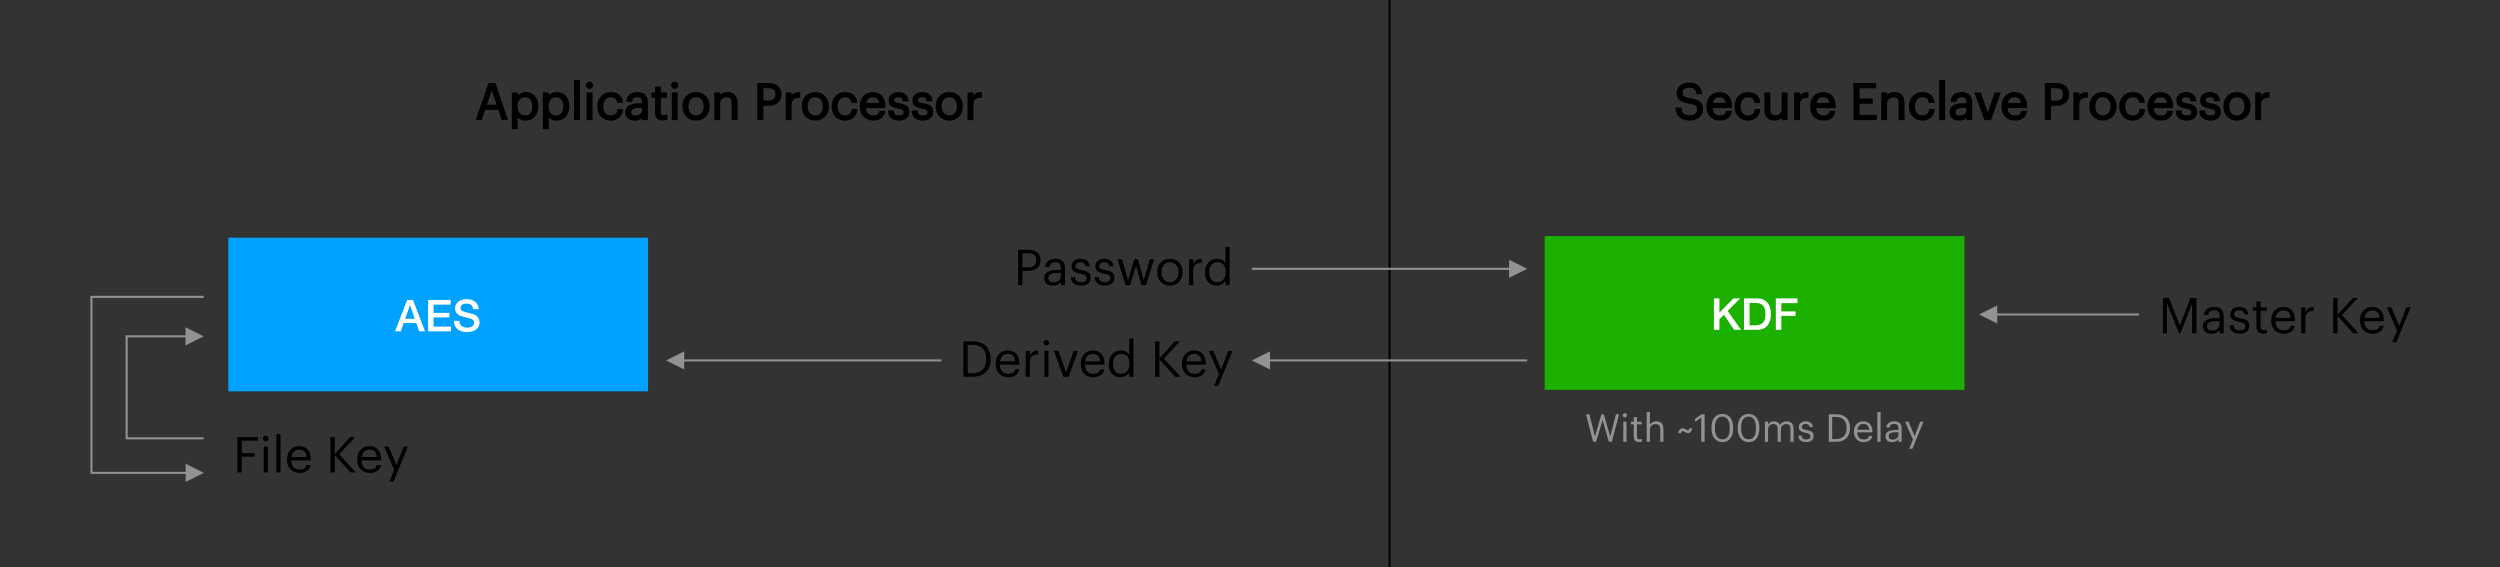 <svg xmlns:xlink="http://www.w3.org/1999/xlink" width="2424.024" height="549.957" version="1.2" viewBox="0 0 1818.018 412.468" xmlns="http://www.w3.org/2000/svg"><rect x="0" y="0" width="1818.018" height="412.468" fill="#333333" stroke="none"/><defs><symbol id="f" overflow="visible"><path d="M1.297 0H4.25l2.484-7.422H17.36L19.875 0h3.094L14.25-25.734h-4.094zm10.766-23.141 4.469 13.234H7.594Z"/></symbol><symbol id="g" overflow="visible"><path d="M3.031 6.547h2.985v-9.64C7.094-1.22 9.28.327 12.39.327c5.171 0 8.562-3.969 8.562-9.719v-.296c0-5.86-3.64-9.47-8.562-9.47-2.75 0-5.297 1.657-6.375 3.5v-3.171H3.03Zm9.063-8.703c-3.672 0-6.188-2.266-6.188-7.094v-.297c0-4.812 2.656-7.125 6.156-7.125 3.172 0 5.797 2.375 5.797 7.125v.297c0 4.563-2.015 7.094-5.765 7.094"/></symbol><symbol id="h" overflow="visible"><use xlink:href="#a"/></symbol><symbol id="i" overflow="visible"><use xlink:href="#b"/></symbol><symbol id="j" overflow="visible"><path d="M10.844.328c4.531 0 7.797-3.031 8.203-7.094h-2.781c-.313 3.063-2.734 4.61-5.39 4.61-3.641 0-6.157-2.453-6.157-7.063V-9.5c0-4.438 2.625-7.172 6.047-7.172 2.594 0 4.75 1.125 5.219 4.11h2.953c-.578-4.797-4.25-6.594-8.172-6.594-5.047 0-9.14 3.89-9.14 9.656v.281c0 5.828 3.953 9.547 9.218 9.547"/></symbol><symbol id="k" overflow="visible"><path d="M7.734.328c2.782 0 4.47-.937 5.875-2.703V0h2.985v-12.422c0-5.25-3.281-6.734-6.875-6.734-3.64 0-7.063 1.593-7.453 5.875H5.25c.297-2.313 1.735-3.391 4.328-3.391 2.875 0 4.031 1.266 4.031 4.25v1.375h-2.703c-4.828 0-9.437 1.469-9.437 5.828C1.469-1.375 4.25.328 7.734.328m.297-2.375c-2.625 0-3.562-1.234-3.562-3.172 0-2.765 2.765-3.703 6.547-3.703h2.593v2.328c0 2.922-2.406 4.547-5.578 4.547"/></symbol><symbol id="l" overflow="visible"><path d="M8.75.25c1.219 0 1.938-.172 2.547-.39v-2.516c-.64.25-1.36.39-2.297.39-1.516 0-2.344-.906-2.344-2.734v-11.312h4.39v-2.516h-4.39v-4.28H3.672v4.28H.969v2.516h2.703v11.594C3.672-1.765 5.328.251 8.75.251z"/></symbol><symbol id="m" overflow="visible"><path d="M10.844.328c5.36 0 9.281-3.922 9.281-9.61v-.296c0-5.656-3.922-9.578-9.25-9.578s-9.25 3.969-9.25 9.61v.296c0 5.5 3.844 9.578 9.219 9.578m.031-2.484C7.063-2.156 4.72-4.97 4.72-9.25v-.297c0-4.312 2.375-7.125 6.156-7.125 3.735 0 6.156 2.813 6.156 7.172v.25c0 4.25-2.375 7.094-6.156 7.094"/></symbol><symbol id="n" overflow="visible"><path d="M3.031 0h2.985v-11.406c0-3.39 2.484-5.156 5.25-5.156 3.03 0 4.437 1.484 4.437 4.797V0h2.984v-11.562c0-5.47-2.734-7.594-6.625-7.594-3.093 0-5.187 1.547-6.046 3.312v-2.984H3.03Z"/></symbol><symbol id="o" overflow="visible"/><symbol id="p" overflow="visible"><path d="M3.234 0h3.141v-10.469h4.172c4.89 0 9-2.125 9-7.61v-.14c0-5.36-4.063-7.516-9-7.516H3.234Zm3.141-12.953v-10.266h4.39c3.485 0 5.657 1.36 5.657 5v.14c0 3.313-1.985 5.126-5.656 5.126z"/></symbol><symbol id="q" overflow="visible"><path d="M3.031 0h2.985v-10.328c0-4.64 2.406-5.828 6.187-6.016v-2.812c-3.39.11-5 1.594-6.187 3.719v-3.39H3.03Z"/></symbol><symbol id="r" overflow="visible"><use xlink:href="#c"/></symbol><symbol id="s" overflow="visible"><path d="M8.86.328c4.562 0 6.906-2.312 6.906-5.734 0-3.985-2.735-4.86-6.625-5.578-3.453-.61-4.391-1.297-4.391-2.985 0-1.625 1.406-2.703 3.563-2.703 2.374 0 3.53.906 3.968 2.953h2.875c-.5-4.062-3.422-5.437-6.797-5.437-2.953 0-6.375 1.797-6.375 5.297 0 3.28 1.657 4.64 6.547 5.547 2.922.53 4.39 1.187 4.39 3.171 0 2.016-1.265 2.985-4.108 2.985-3.016 0-4.204-1.406-4.422-3.64H1.469C1.656-1.938 4.359.327 8.859.327z"/></symbol><symbol id="t" overflow="visible"><path d="M11.562.328c5.11 0 8.89-3.281 8.89-7.594 0-4.86-3.03-6.593-8.75-7.5-5.265-.78-6.187-2.078-6.187-4.61 0-2.405 1.828-4.171 5.36-4.171 3.562 0 5.437 1.328 6.046 4.578h2.813c-.516-4.578-3.719-7.094-8.86-7.094-4.859 0-8.28 3.016-8.28 6.985 0 4.562 3.202 6.265 8.609 7.094 4.89.78 6.218 2.015 6.218 4.921 0 2.922-2.546 4.86-5.859 4.86-5.187 0-6.422-2.578-6.812-5.64H1.734c.469 4.389 2.953 8.17 9.828 8.17"/></symbol><symbol id="u" overflow="visible"><path d="M9.39.328c3.032 0 5.126-1.547 5.985-3.312V0h2.984v-18.828h-2.984v11.406c0 3.39-2.516 5.156-5.187 5.156-2.954 0-4.36-1.484-4.36-4.797v-11.766H2.844v11.922C2.844-1.735 5.656.328 9.39.328"/></symbol><symbol id="v" overflow="visible"><path d="M3.234 0h15.672v-2.562H6.376v-9.313h9.577v-2.562H6.375v-8.75H18.25v-2.547H3.234Z"/></symbol><symbol id="w" overflow="visible"><path d="M7.734 0h3.829l6.765-18.828h-3.094L9.72-3.031 4.14-18.828H.906Z"/></symbol><symbol id="A" overflow="visible"><path d="M3.234 0h2.891v-21.672L14.938 0h.968l8.531-21.672V0h3.141v-25.734H23.25L15.547-5.687 7.594-25.734h-4.36z"/></symbol><symbol id="D" overflow="visible"><use xlink:href="#d"/></symbol><symbol id="E" overflow="visible"><use xlink:href="#e"/></symbol><symbol id="F" overflow="visible"><path d="M6.797 0h3.281l4.39-14.109L18.392 0h3.312l5.875-18.828h-3.062L20.094-3.672l-4.297-15.156h-2.578L8.64-3.672 4.25-18.828H1.016Z"/></symbol><symbol id="G" overflow="visible"><path d="M10.109.328c2.75 0 5.375-1.734 6.453-3.562V0h2.984v-27.828h-2.984v12.031c-1.078-1.844-3.031-3.36-6.156-3.36-5.188 0-8.781 4.079-8.781 9.829v.297c0 5.859 3.562 9.359 8.484 9.359m.328-2.484c-3.172 0-5.719-2.266-5.719-7.031v-.282c0-4.578 2.235-7.203 5.97-7.203 3.671 0 5.984 2.266 5.984 7.094v.297c0 4.812-2.735 7.125-6.235 7.125"/></symbol><symbol id="H" overflow="visible"><path d="M3.234 0H9.97c9 0 13.109-5.656 13.109-12.781v-.328c0-7.156-4.172-12.625-13.031-12.625H3.234Zm3.141-2.562v-20.656h3.484c7.094 0 9.985 4.171 9.985 10.109v.296c0 6.297-3.313 10.25-9.938 10.25z"/></symbol><symbol id="x" overflow="visible"><path d="M2.438-22.844h4v10.391L16.61-22.844h4.921l-9.109 9.11 9.75 13.733h-4.984L9.703-10.907l-3.265 3.22V0h-4z"/></symbol><symbol id="y" overflow="visible"><path d="M2.438-22.844h9.468q2.625 0 4.547.89c1.281.594 2.32 1.415 3.125 2.454.813 1.03 1.414 2.242 1.813 3.625q.592 2.079.593 4.453-.001 2.36-.593 4.453c-.399 1.387-1 2.594-1.813 3.625-.804 1.031-1.844 1.852-3.125 2.453q-1.922.89-4.547.89H2.438Zm4 19.578h3.937q2.324.001 3.813-.625 1.5-.622 2.343-1.719.844-1.106 1.14-2.594.313-1.498.313-3.218a15.8 15.8 0 0 0-.312-3.22q-.299-1.48-1.14-2.593-.844-1.108-2.344-1.719-1.488-.623-3.813-.625H6.438Z"/></symbol><symbol id="z" overflow="visible"><path d="M2.438-22.844h15.766v3.453H6.437v5.984h10.328v3.266H6.438V0h-4z"/></symbol><symbol id="I" overflow="visible"><path d="M8.547-22.844h4.25L21.594 0h-4.281l-2.141-6.047H6.047L3.907 0H-.22zM7.14-9.094h6.969l-3.422-9.813h-.094z"/></symbol><symbol id="J" overflow="visible"><path d="M2.438-22.844h16.438v3.453H6.436v5.984h11.517v3.266H6.437v6.688H19.11V0H2.438Z"/></symbol><symbol id="K" overflow="visible"><path d="M5.063-7.61q-.001 1.315.437 2.235.452.925 1.25 1.516a5.4 5.4 0 0 0 1.828.875 9 9 0 0 0 2.266.265q1.31.001 2.234-.297.937-.311 1.516-.78.575-.482.828-1.11.265-.621.265-1.266-.001-1.312-.593-1.937c-.399-.414-.828-.707-1.297-.875a26 26 0 0 0-2.844-.844q-1.611-.404-3.984-1.047-1.47-.388-2.454-1.016-.973-.622-1.546-1.39a5.1 5.1 0 0 1-.813-1.625 6.8 6.8 0 0 1-.234-1.766q-.001-1.732.718-2.984a6.3 6.3 0 0 1 1.907-2.094 8.1 8.1 0 0 1 2.687-1.234q1.498-.406 3.031-.407 1.793 0 3.375.469 1.594.456 2.782 1.39a6.8 6.8 0 0 1 1.906 2.282c.476.906.719 1.96.719 3.156h-4q-.176-2.202-1.516-3.11-1.349-.92-3.422-.921-.705 0-1.437.14a4.4 4.4 0 0 0-1.344.485 2.9 2.9 0 0 0-1.016.906q-.391.581-.39 1.438 0 1.22.75 1.906.75.69 1.968 1.047l1 .265c.594.156 1.25.336 1.97.531.726.188 1.437.375 2.124.563l1.5.39c.75.243 1.398.563 1.953.97q.828.61 1.39 1.39.562.785.829 1.687.28.891.281 1.782 0 1.921-.797 3.28a6.8 6.8 0 0 1-2.062 2.235A8.8 8.8 0 0 1 13.906.14q-1.627.406-3.313.406C9.29.546 8.063.382 6.906.062q-1.723-.482-3-1.469-1.285-.997-2.047-2.547Q1.091-5.5 1.062-7.61z"/></symbol><symbol id="L" overflow="visible"><path d="M6.156 0h2.219l4.672-15.812L17.578 0h2.25l5.203-20.016h-2.265L18.64-3.813l-4.703-16.203h-1.735L7.5-3.86 3.438-20.016H.953Z"/></symbol><symbol id="M" overflow="visible"><path d="M3.531-17.703c.844 0 1.531-.687 1.531-1.531s-.687-1.547-1.53-1.547a1.56 1.56 0 0 0-1.548 1.547c0 .844.703 1.531 1.547 1.531M2.406 0h2.328v-14.641H2.406Z"/></symbol><symbol id="N" overflow="visible"><path d="M6.797.203c.953 0 1.516-.14 2-.312v-1.97c-.516.204-1.063.313-1.797.313-1.172 0-1.812-.703-1.812-2.125v-8.797h3.406v-1.953H5.188v-3.328H2.859v3.328H.75v1.953h2.11v9.016C2.86-1.375 4.14.203 6.796.203z"/></symbol><symbol id="O" overflow="visible"><path d="M2.36 0h2.312v-8.875c0-2.64 1.937-4 4.094-4 2.343 0 3.437 1.14 3.437 3.719V0h2.328v-8.984c0-4.266-2.125-5.907-5.156-5.907-2.406 0-4.031 1.203-4.703 2.578v-9.328H2.36Z"/></symbol><symbol id="P" overflow="visible"/><symbol id="Q" overflow="visible"><path d="M1.234-6.25h1.844c.14-.969.672-1.484 1.297-1.484.89 0 2.031 1.437 3.969 1.437 1.312 0 2.719-1.094 2.89-3.594H9.376c-.078 1.016-.672 1.485-1.25 1.485-.922 0-2.078-1.422-3.922-1.422-1.406 0-2.781 1.14-2.969 3.578"/></symbol><symbol id="R" overflow="visible"><path d="M5.406 0h2.438v-20.016H5.578l-4.656 3.36v2.265l4.484-3.219z"/></symbol><symbol id="S" overflow="visible"><path d="M9.625.25c4.938 0 7.766-3.922 7.766-9.734v-1.125c0-5.72-2.891-9.657-7.813-9.657-4.906 0-7.89 3.797-7.89 9.703v1.126C1.687-3.61 4.843.25 9.625.25m0-2.016c-3.328 0-5.453-2.625-5.453-7.703v-1.11c0-4.937 2.016-7.733 5.406-7.733s5.344 3.03 5.344 7.671v1.125c0 5.063-1.797 7.75-5.297 7.75"/></symbol><symbol id="T" overflow="visible"><path d="M2.36 0h2.312v-8.953c0-2.64 1.969-3.922 3.875-3.922 2.016 0 3.094 1.063 3.094 3.64V0h2.328v-8.953c0-2.64 1.969-3.922 3.875-3.922 2.015 0 3.094 1.063 3.094 3.64V0h2.328v-9.078c0-4.25-2.297-5.813-4.922-5.813-1.828 0-4 .829-5.016 2.735-.75-1.953-2.406-2.735-4.281-2.735-2.11 0-3.703 1.11-4.375 2.485v-2.235H2.36Z"/></symbol><symbol id="U" overflow="visible"><path d="M6.89.25c3.548 0 5.376-1.797 5.376-4.453 0-3.11-2.125-3.781-5.157-4.344-2.687-.469-3.406-1-3.406-2.312 0-1.266 1.078-2.11 2.766-2.11 1.844 0 2.75.703 3.078 2.297h2.234c-.39-3.156-2.656-4.219-5.28-4.219-2.298 0-4.954 1.39-4.954 4.11 0 2.547 1.281 3.61 5.094 4.312 2.265.422 3.406.922 3.406 2.469 0 1.562-.969 2.312-3.188 2.312-2.343 0-3.28-1.078-3.437-2.828H1.141C1.28-1.516 3.39.25 6.89.25"/></symbol><symbol id="V" overflow="visible"><path d="M2.516 0H7.75c7 0 10.203-4.39 10.203-9.937v-.25c0-5.579-3.25-9.829-10.141-9.829H2.515Zm2.437-1.984v-16.078h2.719c5.516 0 7.75 3.25 7.75 7.875v.218c0 4.907-2.563 7.985-7.719 7.985z"/></symbol><symbol id="W" overflow="visible"><path d="M8.344.25c3.297 0 5.734-1.531 6.25-4.484h-2.328c-.313 1.718-1.625 2.547-3.89 2.547-3 0-4.595-1.844-4.704-5.172h11.031v-.75c0-5.25-3.187-7.282-6.578-7.282-4.031 0-6.86 3.079-6.86 7.5v.22C1.266-2.657 4.204.25 8.345.25zM3.75-8.734c.39-2.61 1.984-4.235 4.375-4.235 2.406 0 3.969 1.203 4.188 4.235z"/></symbol><symbol id="X" overflow="visible"><path d="M2.406 0h2.36v-21.641h-2.36Z"/></symbol><symbol id="Y" overflow="visible"><path d="M6.016.25c2.156 0 3.468-.719 4.562-2.094V0h2.328v-9.656c0-4.094-2.547-5.235-5.344-5.235-2.828 0-5.484 1.235-5.797 4.563h2.329c.218-1.797 1.343-2.64 3.359-2.64 2.234 0 3.125.984 3.125 3.312v1.062H8.484c-3.75 0-7.344 1.14-7.344 4.532 0 3 2.157 4.312 4.875 4.312zm.234-1.844c-2.047 0-2.781-.953-2.781-2.469 0-2.156 2.156-2.875 5.094-2.875h2.015v1.813c0 2.266-1.875 3.531-4.328 3.531"/></symbol><symbol id="Z" overflow="visible"><path d="M3.672 5.094h2.344l8.093-19.734h-2.374L7.672-4.14l-4.484-10.5H.703L6.438-1.515z"/></symbol><path id="a" d="M3.094 0h3.031v-27.828H3.094Z"/><path id="b" d="M4.531-22.75a2.01 2.01 0 0 0 1.985-1.984A2.01 2.01 0 0 0 4.53-26.72c-1.078 0-1.969.906-1.969 1.985 0 1.078.891 1.984 1.97 1.984M3.094 0h2.984v-18.828H3.094Z"/><path id="c" d="M10.734.328c4.234 0 7.375-1.984 8.016-5.765h-2.985c-.39 2.203-2.078 3.28-5 3.28-3.86 0-5.906-2.374-6.047-6.655h14.188v-.985c0-6.734-4.11-9.36-8.468-9.36-5.188 0-8.813 3.97-8.813 9.657v.281c0 5.797 3.781 9.547 9.11 9.547zM4.828-11.234c.5-3.344 2.547-5.437 5.61-5.437 3.093 0 5.109 1.547 5.405 5.437z"/><path id="d" d="M3.234 0h3.141v-12.562L17.859 0h3.781L9.61-13.25l11.452-12.484h-3.5L6.374-13.359v-12.375h-3.14Z"/><path id="e" d="M4.719 6.547h3.015L18.14-18.828h-3.062l-5.219 13.5-5.75-13.5H.906l7.375 16.89z"/></defs><path fill="none" stroke="#000" stroke-dashoffset=".5" stroke-linecap="round" stroke-linejoin="round" stroke-width="1.5" d="M1010.498 412.468V0"/><g stroke="#000" stroke-width="1.3" transform="translate(-71.801 -328.633)"><use xlink:href="#f" width="100%" height="100%" x="417.361" y="415.363"/><use xlink:href="#g" width="100%" height="100%" x="441.625" y="415.363"/><use xlink:href="#g" width="100%" height="100%" x="464.197" y="415.363"/><use xlink:href="#h" width="100%" height="100%" x="486.769" y="415.363"/><use xlink:href="#i" width="100%" height="100%" x="495.985" y="415.363"/><use xlink:href="#j" width="100%" height="100%" x="505.165" y="415.363"/><use xlink:href="#k" width="100%" height="100%" x="525.685" y="415.363"/><use xlink:href="#l" width="100%" height="100%" x="545.125" y="415.363"/><use xlink:href="#i" width="100%" height="100%" x="557.905" y="415.363"/><use xlink:href="#m" width="100%" height="100%" x="567.085" y="415.363"/><use xlink:href="#n" width="100%" height="100%" x="588.829" y="415.363"/><use xlink:href="#o" width="100%" height="100%" x="610.357" y="415.363"/><use xlink:href="#p" width="100%" height="100%" x="619.897" y="415.363"/><use xlink:href="#q" width="100%" height="100%" x="640.813" y="415.363"/><use xlink:href="#m" width="100%" height="100%" x="653.809" y="415.363"/><use xlink:href="#j" width="100%" height="100%" x="675.553" y="415.363"/><use xlink:href="#r" width="100%" height="100%" x="696.073" y="415.363"/><use xlink:href="#s" width="100%" height="100%" x="716.701" y="415.363"/><use xlink:href="#s" width="100%" height="100%" x="733.981" y="415.363"/><use xlink:href="#m" width="100%" height="100%" x="751.261" y="415.363"/><use xlink:href="#q" width="100%" height="100%" x="773.005" y="415.363"/><use xlink:href="#t" width="100%" height="100%" x="1289.173" y="415.363"/><use xlink:href="#r" width="100%" height="100%" x="1311.745" y="415.363"/><use xlink:href="#j" width="100%" height="100%" x="1332.193" y="415.363"/><use xlink:href="#u" width="100%" height="100%" x="1352.713" y="415.363"/><use xlink:href="#q" width="100%" height="100%" x="1374.097" y="415.363"/><use xlink:href="#r" width="100%" height="100%" x="1387.093" y="415.363"/><use xlink:href="#o" width="100%" height="100%" x="1407.541" y="415.363"/><use xlink:href="#v" width="100%" height="100%" x="1417.081" y="415.363"/><use xlink:href="#n" width="100%" height="100%" x="1437.457" y="415.363"/><use xlink:href="#j" width="100%" height="100%" x="1458.985" y="415.363"/><use xlink:href="#h" width="100%" height="100%" x="1479.505" y="415.363"/><use xlink:href="#k" width="100%" height="100%" x="1488.721" y="415.363"/><use xlink:href="#w" width="100%" height="100%" x="1507.621" y="415.363"/><use xlink:href="#r" width="100%" height="100%" x="1526.305" y="415.363"/><use xlink:href="#o" width="100%" height="100%" x="1546.753" y="415.363"/><use xlink:href="#p" width="100%" height="100%" x="1556.293" y="415.363"/><use xlink:href="#q" width="100%" height="100%" x="1577.209" y="415.363"/><use xlink:href="#m" width="100%" height="100%" x="1590.205" y="415.363"/><use xlink:href="#j" width="100%" height="100%" x="1611.949" y="415.363"/><use xlink:href="#r" width="100%" height="100%" x="1632.469" y="415.363"/><use xlink:href="#s" width="100%" height="100%" x="1653.097" y="415.363"/><use xlink:href="#s" width="100%" height="100%" x="1670.377" y="415.363"/><use xlink:href="#m" width="100%" height="100%" x="1687.657" y="415.363"/><use xlink:href="#q" width="100%" height="100%" x="1709.401" y="415.363"/></g><path fill="#1cb100" d="M1123.299 283.477h305.26v-111.77h-305.26z"/><g fill="#fff" stroke-width="1.5" transform="translate(-71.801 -328.633)"><use xlink:href="#x" width="100%" height="100%" x="1315.729" y="568.473"/><use xlink:href="#y" width="100%" height="100%" x="1337.649" y="568.473"/><use xlink:href="#z" width="100%" height="100%" x="1360.753" y="568.473"/></g><use xlink:href="#A" width="100%" height="100%" x="1641.475" y="571.005" stroke-width="1.5" transform="translate(-71.801 -328.633)"/><use xlink:href="#k" width="100%" height="100%" x="1672.291" y="571.005" stroke-width="1.5" transform="translate(-71.801 -328.633)"/><use xlink:href="#s" width="100%" height="100%" x="1691.731" y="571.005" stroke-width="1.5" transform="translate(-71.801 -328.633)"/><use xlink:href="#l" width="100%" height="100%" x="1709.011" y="571.005" stroke-width="1.5" transform="translate(-71.801 -328.633)"/><use xlink:href="#r" width="100%" height="100%" x="1721.791" y="571.005" stroke-width="1.5" transform="translate(-71.801 -328.633)"/><use xlink:href="#q" width="100%" height="100%" x="1742.239" y="571.005" stroke-width="1.5" transform="translate(-71.801 -328.633)"/><use xlink:href="#o" width="100%" height="100%" x="1755.775" y="571.005" stroke-width="1.5" transform="translate(-71.801 -328.633)"/><use xlink:href="#D" width="100%" height="100%" x="1765.315" y="571.005" stroke-width="1.5" transform="translate(-71.801 -328.633)"/><use xlink:href="#r" width="100%" height="100%" x="1786.411" y="571.005" stroke-width="1.5" transform="translate(-71.801 -328.633)"/><use xlink:href="#E" width="100%" height="100%" x="1806.679" y="571.005" stroke-width="1.5" transform="translate(-71.801 -328.633)"/><path fill="none" stroke="#929292" stroke-width="1.5" d="M1555.497 228.695h-104.61"/><path fill="#929292" d="m1452.399 222.097-13.203 6.598 13.203 6.601z"/><g stroke-width="1.5" transform="translate(-71.801 -328.633)"><use xlink:href="#p" width="100%" height="100%" x="808.93" y="536.006"/><use xlink:href="#k" width="100%" height="100%" x="829.666" y="536.006"/><use xlink:href="#s" width="100%" height="100%" x="849.106" y="536.006"/><use xlink:href="#s" width="100%" height="100%" x="866.386" y="536.006"/><use xlink:href="#F" width="100%" height="100%" x="883.486" y="536.006"/><use xlink:href="#m" width="100%" height="100%" x="911.71" y="536.006"/><use xlink:href="#q" width="100%" height="100%" x="933.454" y="536.006"/><use xlink:href="#G" width="100%" height="100%" x="946.45" y="536.006"/></g><path fill="none" stroke="#929292" stroke-width="1.5" d="M910.38 195.477h188.57"/><path fill="#929292" d="m1097.399 202.077 13.199-6.601-13.199-6.598z"/><g stroke-width="1.5" transform="translate(-71.801 -328.633)"><use xlink:href="#H" width="100%" height="100%" x="769.15" y="602.634"/><use xlink:href="#r" width="100%" height="100%" x="794.206" y="602.634"/><use xlink:href="#q" width="100%" height="100%" x="814.654" y="602.634"/><use xlink:href="#i" width="100%" height="100%" x="828.19" y="602.634"/><use xlink:href="#w" width="100%" height="100%" x="837.37" y="602.634"/><use xlink:href="#r" width="100%" height="100%" x="856.054" y="602.634"/><use xlink:href="#G" width="100%" height="100%" x="876.502" y="602.634"/><use xlink:href="#o" width="100%" height="100%" x="899.074" y="602.634"/><use xlink:href="#D" width="100%" height="100%" x="908.614" y="602.634"/><use xlink:href="#r" width="100%" height="100%" x="929.71" y="602.634"/><use xlink:href="#E" width="100%" height="100%" x="949.978" y="602.634"/></g><path fill="none" stroke="#929292" stroke-width="1.5" d="M1110.598 262.097h-188.57"/><path fill="#929292" d="M923.579 255.497 910.38 262.1l13.199 6.601z"/><path fill="none" stroke="#929292" stroke-width="1.5" d="M684.64 262.097H496.07"/><g stroke-width="1.5"><path fill="#929292" d="m497.569 255.497-13.199 6.602 13.199 6.601z"/><path fill="#00a2ff" d="M166.009 284.587h305.26v-111.77h-305.26Z"/><g fill="#fff" transform="translate(-71.801 -328.633)"><use xlink:href="#I" width="100%" height="100%" x="359.323" y="569.577"/><use xlink:href="#J" width="100%" height="100%" x="380.667" y="569.577"/><use xlink:href="#K" width="100%" height="100%" x="400.827" y="569.577"/></g></g><g fill="#929292" stroke-width="1.5" transform="translate(-71.801 -328.633)"><use xlink:href="#L" width="100%" height="100%" x="1224.165" y="649.897"/><use xlink:href="#M" width="100%" height="100%" x="1249.869" y="649.897"/><use xlink:href="#N" width="100%" height="100%" x="1257.009" y="649.897"/><use xlink:href="#O" width="100%" height="100%" x="1266.949" y="649.897"/><use xlink:href="#P" width="100%" height="100%" x="1283.693" y="649.897"/><use xlink:href="#Q" width="100%" height="100%" x="1291.113" y="649.897"/><use xlink:href="#R" width="100%" height="100%" x="1303.573" y="649.897"/><use xlink:href="#S" width="100%" height="100%" x="1314.745" y="649.897"/><use xlink:href="#S" width="100%" height="100%" x="1333.813" y="649.897"/><use xlink:href="#T" width="100%" height="100%" x="1352.881" y="649.897"/><use xlink:href="#U" width="100%" height="100%" x="1378.361" y="649.897"/><use xlink:href="#P" width="100%" height="100%" x="1391.801" y="649.897"/><use xlink:href="#V" width="100%" height="100%" x="1399.221" y="649.897"/><use xlink:href="#W" width="100%" height="100%" x="1418.709" y="649.897"/><use xlink:href="#X" width="100%" height="100%" x="1434.613" y="649.897"/><use xlink:href="#Y" width="100%" height="100%" x="1441.781" y="649.897"/><use xlink:href="#Z" width="100%" height="100%" x="1456.481" y="649.897"/></g><g stroke-width="1.5" transform="translate(227.546 343.595)"/><g stroke-width="1.5"><g><path d="M172.64 343.595h3.141v-11.516h9.281v-2.562h-9.281v-9.11h11.906v-2.547H172.64Z"/></g><g><use xlink:href="#b" transform="translate(188.702 343.595)"/></g><g><use xlink:href="#a" transform="translate(197.882 343.595)"/></g><g><use xlink:href="#c" transform="translate(207.098 343.595)"/></g><g><use xlink:href="#d" transform="translate(237.086 343.595)"/></g><g><use xlink:href="#c" transform="translate(258.182 343.595)"/></g><g><use xlink:href="#e" transform="translate(278.45 343.595)"/></g></g><g stroke-width="1.5" transform="translate(159.095 500.355)"/><g stroke-width="1.5" transform="translate(256.967 500.355)"/><g stroke-width="1.5" transform="translate(465.095 500.355)"/><g stroke-width="1.5" transform="translate(731.159 500.355)"/><g stroke-width="1.5" transform="translate(944.999 500.355)"/><g stroke-width="1.5" transform="translate(1020.167 500.355)"/><path fill="none" stroke="#929292" stroke-width="1.5" d="M136.5 343.867h-70v-128h81.699"/><path fill="#929292" d="m134.999 350.467 13.199-6.601-13.199-6.602z"/><path fill="none" stroke="#929292" stroke-width="1.5" d="M148.097 318.765h-56v-74.199h44.301"/><path fill="#929292" d="m134.899 251.167 13.199-6.601-13.199-6.598z"/></svg>
